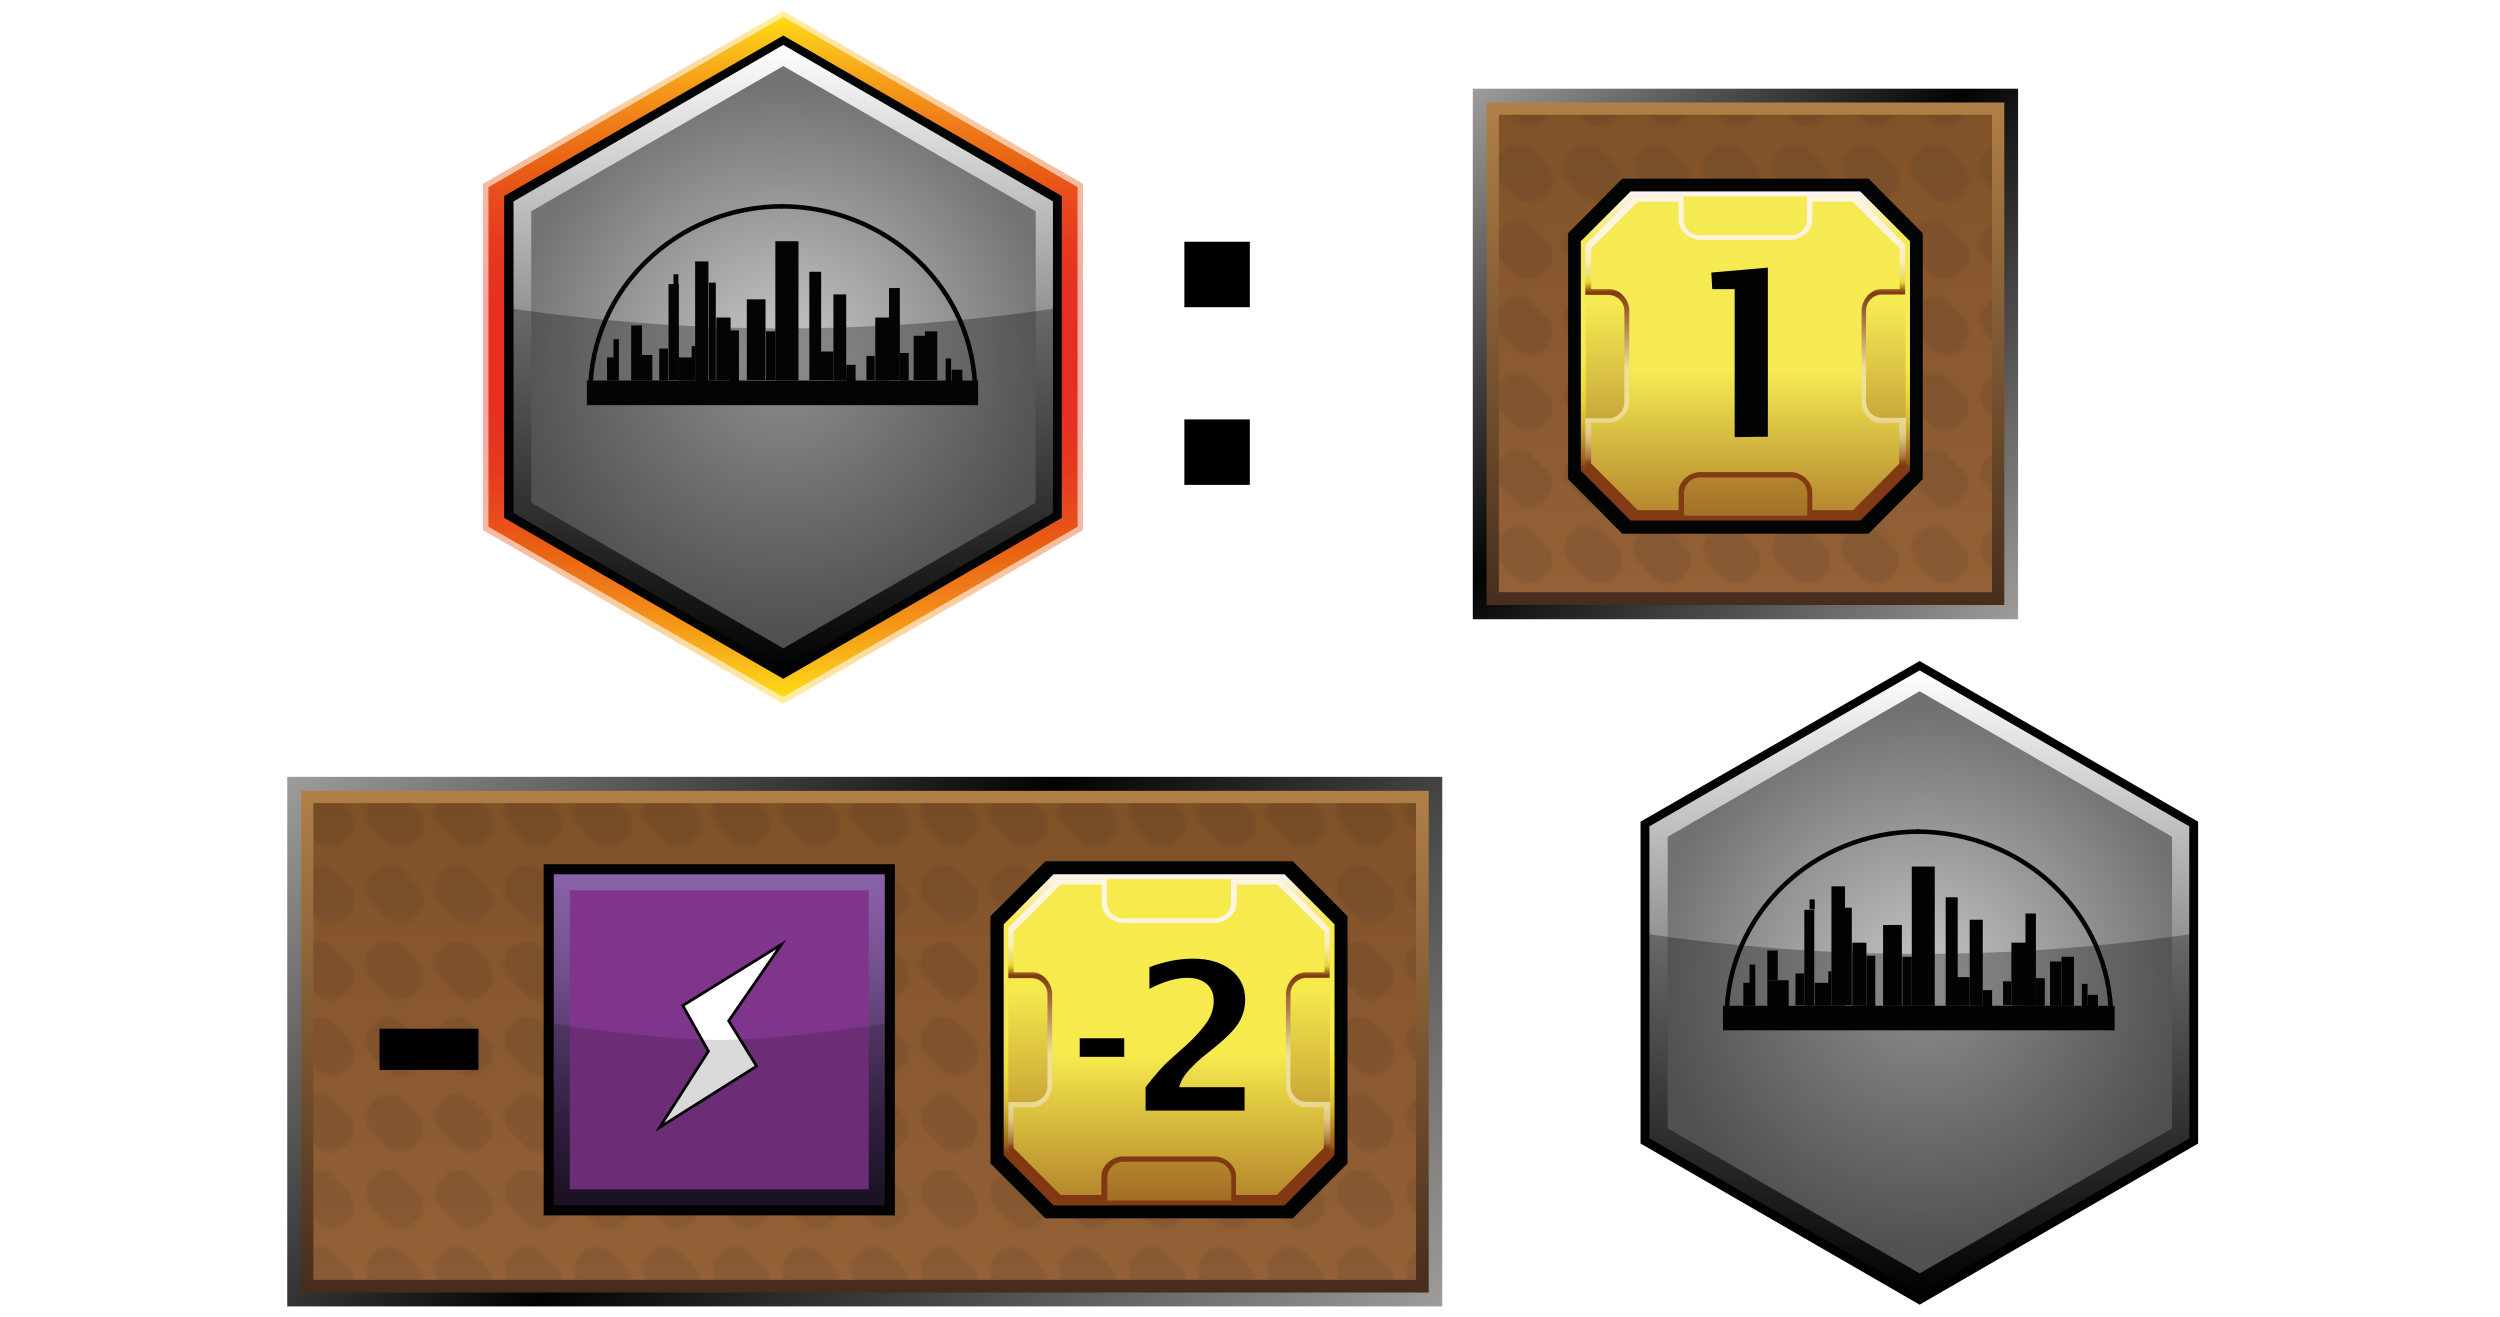 <?xml version="1.0" encoding="UTF-8"?><svg id="Layer" xmlns="http://www.w3.org/2000/svg" xmlns:xlink="http://www.w3.org/1999/xlink" viewBox="0 0 721 379.91"><defs><style>.cls-1{fill:url(#linear-gradient-2);}.cls-2{fill:url(#linear-gradient-17);}.cls-3{fill:#030404;}.cls-4{fill:#20201e;}.cls-5,.cls-6,.cls-7{fill:#020303;}.cls-8{fill:url(#bgPattern_000001774652474383983);}.cls-8,.cls-6,.cls-9,.cls-10,.cls-11,.cls-12{isolation:isolate;}.cls-8,.cls-9{opacity:.1;}.cls-13{fill:url(#linear-gradient-15);}.cls-14{fill:url(#linear-gradient-18);}.cls-15{fill:url(#linear-gradient-14);}.cls-6,.cls-12{opacity:.29;}.cls-16{fill:url(#linear-gradient-6);}.cls-17{stroke-width:1.67px;}.cls-17,.cls-18,.cls-7,.cls-19,.cls-20,.cls-21{stroke-miterlimit:10;}.cls-17,.cls-22{fill:#010202;}.cls-17,.cls-21{stroke:#030304;}.cls-23{fill:#1f1f1e;}.cls-24{fill:url(#linear-gradient-11);}.cls-18{opacity:0;stroke:#1d1d1b;}.cls-18,.cls-21{fill:#fff;}.cls-9{fill:url(#Nowy_wzorek_3);}.cls-10{opacity:.15;}.cls-10,.cls-25{fill:#030304;}.cls-26{fill:url(#radial-gradient);}.cls-27{fill:url(#linear-gradient-16);}.cls-7{stroke-width:1.66px;}.cls-7,.cls-19{stroke:#030404;}.cls-28{fill:url(#linear-gradient-5);}.cls-29{fill:url(#radial-gradient-2);}.cls-19{stroke-width:1.32px;}.cls-19,.cls-30,.cls-20{fill:none;}.cls-31{fill:url(#linear-gradient-7);}.cls-20{stroke:#020303;stroke-width:1.32px;}.cls-11{fill:url(#linear-gradient-10);opacity:.4;}.cls-32{fill:url(#linear-gradient-9);}.cls-33{fill:#7f358b;}.cls-34{fill:url(#linear-gradient-3);}.cls-35{fill:url(#linear-gradient);}.cls-12,.cls-36{fill:#010101;}.cls-37{fill:url(#linear-gradient-19);}.cls-38{fill:url(#linear-gradient-4);}.cls-21{stroke-width:.81px;}.cls-39{fill:url(#linear-gradient-8);}.cls-40{fill:url(#linear-gradient-12);}.cls-41{fill:url(#linear-gradient-13);}</style><linearGradient id="linear-gradient" x1="370.84" y1="-57.24" x2="127.94" y2="185.69" gradientTransform="translate(0 364.63) scale(1 -1)" gradientUnits="userSpaceOnUse"><stop offset="0" stop-color="#9e9d9c"/><stop offset=".54" stop-color="#010202"/><stop offset="1" stop-color="#9e9d9c"/></linearGradient><linearGradient id="linear-gradient-2" x1="249.45" y1="-8.13" x2="249.45" y2="136.56" gradientTransform="translate(0 364.63) scale(1 -1)" gradientUnits="userSpaceOnUse"><stop offset="0" stop-color="#462c1b"/><stop offset="1" stop-color="#b18048"/></linearGradient><linearGradient id="linear-gradient-3" x1="249.38" y1="-4.46" x2="249.38" y2="133.03" gradientTransform="translate(0 364.63) scale(1 -1)" gradientUnits="userSpaceOnUse"><stop offset="0" stop-color="#946137"/><stop offset="1" stop-color="#805127"/></linearGradient><pattern id="Nowy_wzorek_3" x="0" y="0" width="19.7" height="21.7" patternTransform="translate(43.9 -32159.12) scale(1 -1)" patternUnits="userSpaceOnUse" viewBox="0 0 19.7 21.7"><g><rect class="cls-30" width="19.7" height="21.7"/><g><rect class="cls-30" width="19.7" height="21.7"/><g><rect class="cls-30" width="19.7" height="21.7"/><g><rect class="cls-30" width="19.7" height="21.7"/><g><rect class="cls-30" width="19.7" height="21.7"/><g><rect class="cls-30" width="19.7" height="21.7"/><path class="cls-23" d="M16.6,13c2.1-2.1,2.1-5.6,0-7.7l-1.2-1.2c-2.1-2.1-5.6-2.1-7.8,0L3.1,8.7c-2.1,2.1-2.1,5.6,0,7.7l1.2,1.2c2.1,2.1,5.6,2.1,7.7,0l4.6-4.6Z"/></g></g></g></g></g></g></pattern><linearGradient id="linear-gradient-4" x1="337.17" y1="15.99" x2="337.17" y2="111.49" gradientTransform="translate(0 363.62) scale(1 -1)" gradientUnits="userSpaceOnUse"><stop offset=".16" stop-color="#823a13"/><stop offset=".18" stop-color="#985c1a"/><stop offset=".22" stop-color="#ae7d22"/><stop offset=".26" stop-color="#c39d26"/><stop offset=".3" stop-color="#d6b92e"/><stop offset=".35" stop-color="#e4cf36"/><stop offset=".41" stop-color="#efe036"/><stop offset=".48" stop-color="#f6e947"/><stop offset=".58" stop-color="#f8ea4e"/><stop offset=".86" stop-color="#f6ea4d"/><stop offset="1" stop-color="#fcf4f9"/></linearGradient><linearGradient id="linear-gradient-5" x1="337.18" y1="116.58" x2="337.18" y2="-29.39" gradientTransform="translate(0 363.62) scale(1 -1)" gradientUnits="userSpaceOnUse"><stop offset=".26" stop-color="#f6ea4d"/><stop offset=".86" stop-color="#803813"/></linearGradient><linearGradient id="linear-gradient-6" x1="337.22" y1="17.31" x2="337.22" y2="110.07" gradientTransform="translate(0 363.62) scale(1 -1)" gradientUnits="userSpaceOnUse"><stop offset=".16" stop-color="#803813"/><stop offset=".17" stop-color="#8c471e"/><stop offset=".18" stop-color="#a26b3c"/><stop offset=".2" stop-color="#b78954"/><stop offset=".22" stop-color="#c7a468"/><stop offset=".24" stop-color="#d7bb7a"/><stop offset=".26" stop-color="#e2cc88"/><stop offset=".3" stop-color="#ead891"/><stop offset=".34" stop-color="#eede97"/><stop offset=".46" stop-color="#efe097"/><stop offset=".7" stop-color="#803813"/><stop offset=".73" stop-color="#e6d234"/><stop offset=".74" stop-color="#ebd948"/><stop offset=".75" stop-color="#eede6d"/><stop offset=".77" stop-color="#f0e28a"/><stop offset=".79" stop-color="#f8ebaa"/><stop offset=".8" stop-color="#f8edbf"/><stop offset=".83" stop-color="#faf0cf"/><stop offset=".85" stop-color="#fcf2da"/><stop offset=".89" stop-color="#fdf4e1"/><stop offset=".99" stop-color="#fdf5e3"/></linearGradient><linearGradient id="linear-gradient-7" x1="337.16" y1="96.48" x2="337.16" y2="-46.69" gradientTransform="translate(0 363.62) scale(1 -1)" gradientUnits="userSpaceOnUse"><stop offset=".26" stop-color="#f6ea4d"/><stop offset=".77" stop-color="#803813"/></linearGradient><linearGradient id="linear-gradient-8" x1="-716.65" y1="-663.03" x2="-649.12" y2="-595.53" gradientTransform="translate(245.35 -627.96) rotate(-45) scale(1 -1)" gradientUnits="userSpaceOnUse"><stop offset="0" stop-color="#1d1427"/><stop offset=".24" stop-color="#372348"/><stop offset=".49" stop-color="#573b6c"/><stop offset=".71" stop-color="#72508c"/><stop offset=".89" stop-color="#835ca0"/><stop offset="1" stop-color="#8963a7"/></linearGradient><linearGradient id="linear-gradient-9" x1="553.54" y1="-10.18" x2="553.54" y2="169.74" gradientTransform="translate(0 363.09) scale(1 -1)" gradientUnits="userSpaceOnUse"><stop offset="0" stop-color="#010101"/><stop offset="1" stop-color="#fff"/></linearGradient><radialGradient id="radial-gradient" cx="555.43" cy="79.36" fx="555.43" fy="79.36" r="88.45" gradientTransform="translate(60.5 353.77) scale(.89 -.89)" gradientUnits="userSpaceOnUse"><stop offset="0" stop-color="#c8c7c7"/><stop offset="1" stop-color="#727070"/></radialGradient><linearGradient id="linear-gradient-10" x1="225.81" y1="460.18" x2="225.81" y2="260.33" gradientTransform="translate(0 -257.17)" gradientUnits="userSpaceOnUse"><stop offset="0" stop-color="#ffdc12"/><stop offset="0" stop-color="#ffdb13"/><stop offset=".05" stop-color="#f9bb1b"/><stop offset=".1" stop-color="#f59b18"/><stop offset=".16" stop-color="#ef7b19"/><stop offset=".22" stop-color="#e86112"/><stop offset=".27" stop-color="#e84a1d"/><stop offset=".34" stop-color="#e5391e"/><stop offset=".41" stop-color="#e63121"/><stop offset=".5" stop-color="#e62e21"/><stop offset=".59" stop-color="#e63121"/><stop offset=".66" stop-color="#e5391e"/><stop offset=".73" stop-color="#e84a1d"/><stop offset=".78" stop-color="#e86112"/><stop offset=".84" stop-color="#ef7b19"/><stop offset=".9" stop-color="#f59b18"/><stop offset=".95" stop-color="#f9bb1b"/><stop offset="1" stop-color="#ffdb13"/><stop offset="1" stop-color="#ffdc12"/></linearGradient><linearGradient id="linear-gradient-11" x1="225.81" y1="458.2" x2="225.81" y2="262.03" xlink:href="#linear-gradient-10"/><linearGradient id="linear-gradient-12" x1="225.89" y1="450.11" x2="225.89" y2="270.12" gradientTransform="translate(0 -257.17)" gradientUnits="userSpaceOnUse"><stop offset="0" stop-color="#020303"/><stop offset="1" stop-color="#fff"/></linearGradient><radialGradient id="radial-gradient-2" cx="225.96" cy="360.19" fx="225.96" fy="360.19" r="78.55" gradientTransform="translate(0 -257.17)" gradientUnits="userSpaceOnUse"><stop offset="0" stop-color="#cac8c8"/><stop offset="1" stop-color="#747272"/></radialGradient><linearGradient id="linear-gradient-13" x1="580.95" y1="436.83" x2="425.81" y2="281.69" gradientTransform="translate(0 -257.17)" gradientUnits="userSpaceOnUse"><stop offset="0" stop-color="#9f9d9c"/><stop offset=".54" stop-color="#020303"/><stop offset="1" stop-color="#9f9d9c"/></linearGradient><linearGradient id="linear-gradient-14" x1="503.38" y1="431.65" x2="503.38" y2="286.73" gradientTransform="translate(0 -257.17)" gradientUnits="userSpaceOnUse"><stop offset="0" stop-color="#472d1c"/><stop offset="1" stop-color="#b18047"/></linearGradient><linearGradient id="linear-gradient-15" x1="503.38" y1="427.96" x2="503.38" y2="290.28" gradientTransform="translate(0 -257.17)" gradientUnits="userSpaceOnUse"><stop offset="0" stop-color="#946137"/><stop offset="1" stop-color="#815228"/></linearGradient><pattern id="bgPattern_000001774652474383983" x="0" y="0" width="19.7" height="21.7" patternTransform="translate(-10.43 17.16)" patternUnits="userSpaceOnUse" viewBox="0 0 19.7 21.7"><g><rect class="cls-30" width="19.7" height="21.7"/><g><rect class="cls-30" width="19.7" height="21.7"/><g><rect class="cls-30" width="19.7" height="21.7"/><g><rect class="cls-30" width="19.7" height="21.7"/><g><rect class="cls-30" width="19.7" height="21.7"/><g><rect class="cls-30" width="19.7" height="21.7"/><g><rect class="cls-30" width="19.7" height="21.7"/><path class="cls-4" d="M16.6,8.7c2.1,2.1,2.1,5.6,0,7.7l-1.2,1.2c-2.1,2.1-5.6,2.1-7.8,0L3.1,13c-2.1-2.1-2.1-5.6,0-7.7l1.2-1.2c2.1-2.1,5.6-2.1,7.7,0l4.6,4.6Z"/></g></g></g></g></g></g></g></pattern><linearGradient id="linear-gradient-16" x1="503.38" y1="210.5" x2="503.38" y2="305.43" gradientTransform="translate(0 360.63) scale(1 -1)" gradientUnits="userSpaceOnUse"><stop offset=".16" stop-color="#823b14"/><stop offset=".18" stop-color="#995d1a"/><stop offset=".22" stop-color="#ae7d22"/><stop offset=".26" stop-color="#c39d25"/><stop offset=".3" stop-color="#d6b92e"/><stop offset=".35" stop-color="#e4cf36"/><stop offset=".41" stop-color="#efe036"/><stop offset=".48" stop-color="#f5e94d"/><stop offset=".58" stop-color="#f8eb53"/><stop offset=".86" stop-color="#f5ea52"/><stop offset="1" stop-color="#fcf4f9"/></linearGradient><linearGradient id="linear-gradient-17" x1="503.45" y1="310.44" x2="503.45" y2="165.34" gradientTransform="translate(0 360.63) scale(1 -1)" gradientUnits="userSpaceOnUse"><stop offset=".26" stop-color="#f5ea52"/><stop offset=".86" stop-color="#813a14"/></linearGradient><linearGradient id="linear-gradient-18" x1="503.45" y1="211.78" x2="503.45" y2="304" gradientTransform="translate(0 360.63) scale(1 -1)" gradientUnits="userSpaceOnUse"><stop offset=".16" stop-color="#813a14"/><stop offset=".17" stop-color="#8d481f"/><stop offset=".18" stop-color="#a36c3d"/><stop offset=".2" stop-color="#b78954"/><stop offset=".22" stop-color="#c7a468"/><stop offset=".24" stop-color="#d7bb7a"/><stop offset=".26" stop-color="#e2cc88"/><stop offset=".3" stop-color="#ead891"/><stop offset=".34" stop-color="#eede97"/><stop offset=".46" stop-color="#efe097"/><stop offset=".7" stop-color="#813a14"/><stop offset=".73" stop-color="#e6d234"/><stop offset=".74" stop-color="#ebda49"/><stop offset=".75" stop-color="#eede6d"/><stop offset=".77" stop-color="#f0e18a"/><stop offset=".79" stop-color="#f8ebab"/><stop offset=".8" stop-color="#f8edbf"/><stop offset=".83" stop-color="#faf0cf"/><stop offset=".85" stop-color="#fcf2da"/><stop offset=".89" stop-color="#fdf4e1"/><stop offset=".99" stop-color="#fdf5e3"/></linearGradient><linearGradient id="linear-gradient-19" x1="503.38" y1="290.47" x2="503.38" y2="148.14" gradientTransform="translate(0 360.63) scale(1 -1)" gradientUnits="userSpaceOnUse"><stop offset=".26" stop-color="#f5ea52"/><stop offset=".77" stop-color="#813a14"/></linearGradient></defs><rect class="cls-18" x=".5" y=".5" width="720" height="378.91"/><g id="prodBg"><rect id="external-border" class="cls-35" x="82.84" y="224.04" width="333.11" height="152.73"/><rect id="internal-border" class="cls-1" x="86.85" y="228.08" width="325.19" height="144.68"/><rect id="bg" class="cls-34" x="90.38" y="231.61" width="318" height="137.49"/><rect id="bgPattern" class="cls-9" x="90.38" y="231.61" width="318" height="137.49"/></g><g id="mln"><polygon id="obram_czarne" class="cls-17" points="301.83 249.23 286.48 264.58 286.48 335.18 301.83 350.53 372.51 350.53 387.79 335.18 387.79 264.58 372.51 249.23 301.83 249.23"/><polygon id="obram_zolte" class="cls-38" points="303.82 252.13 289.46 266.58 289.46 333.18 303.82 347.63 370.45 347.63 384.88 333.18 384.88 266.58 370.45 252.13 303.82 252.13"/><polygon id="tlo_wew" class="cls-28" points="304.81 253.55 290.8 267.56 290.8 332.2 304.81 346.23 369.53 346.23 383.56 332.2 383.56 267.56 369.53 253.55 304.81 253.55"/><path id="obram_skosne" class="cls-16" d="M376.83,317.77c-2.57,0-4.65-2.08-4.65-4.65v-26.46c0-2.57,2.08-4.65,4.65-4.65h6.64v-14.43l-13.94-14.03h-14.51v6.64c0,2.57-2.08,4.65-4.65,4.65h-26.46c-2.57,0-4.65-2.08-4.65-4.65v-6.64h-14.43l-14.03,14.03v14.51h6.64c2.57,0,4.65,2.08,4.65,4.65v26.46c0,2.57-2.08,4.65-4.65,4.65h-6.64v14.43l14.03,14.03h14.51v-6.64c0-2.57,2.08-4.65,4.65-4.65h26.46c2.57,0,4.65,2.08,4.65,4.65v6.64h14.51l14.03-14.03v-14.51h-6.82Z"/><path id="tlo_zew" class="cls-31" d="M376.59,319.33c-3.16,0-5.72-3.16-5.72-6.31v-26.31c0-3.16,2.57-6.31,5.72-6.31h5.39v-11.77l-13.62-13.53h-11.71v5.39c0,3.16-3.16,5.72-6.31,5.72h-26.31c-3.16,0-6.31-2.57-6.31-5.72v-5.39h-11.86l-13.53,13.53v11.77h5.39c3.16,0,5.72,3.16,5.72,6.31v26.31c0,3.16-2.57,6.31-5.72,6.31h-5.39v11.77l13.53,13.53h11.77v-5.39c0-3.16,3.16-5.72,6.31-5.72h26.22c3.16,0,6.31,2.57,6.31,5.72v5.39h11.77l13.53-13.53v-11.77h-5.2Z"/></g><g><path class="cls-36" d="M311.39,304.79v-5.35h12.83v5.35h-12.83Z"/><path class="cls-36" d="M330.39,320.31v-6.75c2.59-3.46,5.09-6.27,7.5-8.38l3.49-3.09c2.5-2.21,4.56-4.41,6.2-6.58,1.64-2.17,2.46-4.43,2.46-6.8,0-2.15-.68-3.79-2.06-4.96s-3.24-1.75-5.59-1.75c-3.11,0-6.75,1.05-10.9,3.18v-6.27c4.34-1.62,8.55-2.43,12.61-2.43,4.49,0,8.11,1.07,10.87,3.22s4.14,5.02,4.14,8.64c0,2.28-.59,4.43-1.75,6.42-1.16,2.02-3.6,4.49-7.26,7.48l-2.89,2.3c-1.27,1.03-2.65,2.32-4.17,3.92-1.51,1.6-2.5,3.29-2.98,5.09h18.88v6.75h-28.55Z"/></g><g id="energy"><rect class="cls-25" x="156.79" y="249.23" width="101.29" height="101.29"/><rect class="cls-39" x="159.71" y="252.15" width="95.46" height="95.46"/><polygon class="cls-33" points="250.54 256.78 250.54 342.98 164.33 342.98 164.33 256.78 250.54 256.78"/><polygon class="cls-21" points="196.92 290.01 225.35 272.39 210.16 294.4 218.2 307.49 190.25 325.12 204.3 303.17 196.92 290.01"/><path id="darker" class="cls-10" d="M255.17,347.61h-95.46v-52.31s30.06,4.63,47.69,4.63,47.77-4.63,47.77-4.63v52.31Z"/></g><path class="cls-36" d="M109.46,308.56v-11.88h28.52v11.88h-28.52Z"/><g id="city"><polygon class="cls-36" points="633.94 329.79 633.94 236.97 553.61 190.64 473.13 236.97 473.13 329.79 553.61 376.27 633.94 329.79"/><polygon class="cls-32" points="631.39 328.28 631.39 238.32 553.61 193.35 475.69 238.32 475.69 328.28 553.61 373.26 631.39 328.28"/><polygon class="cls-26" points="626.42 325.42 626.42 241.33 553.61 199.36 480.96 241.33 480.96 325.42 553.61 367.24 626.42 325.42"/><path class="cls-12" d="M633.49,327.08v-57.92h0q-79.88,11.88-159.91,0h0v57.92l79.88,46.18,80.03-46.18Z"/><g id="city-logo"><path class="cls-20" d="M497.96,293.53c0-29.79,24.97-53.7,55.51-53.7"/><path class="cls-20" d="M608.82,293.53c0-29.79-25.12-53.7-56.11-53.7"/><rect class="cls-5" x="496.9" y="290.07" width="112.97" height="7.07"/><rect class="cls-5" x="502.77" y="283.45" width="3.46" height="6.62"/><rect class="cls-5" x="504.57" y="278.19" width="1.65" height="5.42"/><rect class="cls-5" x="509.69" y="282.7" width="6.17" height="7.52"/><rect class="cls-5" x="509.69" y="274.13" width="3.01" height="8.57"/><rect class="cls-5" x="517.81" y="280.75" width="2.56" height="9.18"/><rect class="cls-5" x="520.37" y="262.39" width="2.86" height="27.68"/><rect class="cls-5" x="521.87" y="259.39" width="1.5" height="2.86"/><rect class="cls-5" x="523.38" y="283.45" width="4.81" height="6.62"/><rect class="cls-5" x="527.29" y="280.14" width=".9" height="3.46"/><rect class="cls-5" x="528.19" y="255.62" width="3.91" height="34.45"/><rect class="cls-5" x="532.1" y="261.79" width="1.96" height="28.13"/><rect class="cls-5" x="534.21" y="271.87" width="4.06" height="18.2"/><rect class="cls-5" x="538.27" y="275.63" width="2.56" height="14.59"/><rect class="cls-5" x="543.08" y="266.76" width="5.42" height="23.32"/><rect class="cls-5" x="548.65" y="275.93" width="2.71" height="14.14"/><rect class="cls-5" x="551.36" y="249.91" width="6.62" height="40.16"/><rect class="cls-5" x="561.14" y="258.78" width="3.46" height="31.29"/><rect class="cls-5" x="568.06" y="265.25" width="3.76" height="24.82"/><rect class="cls-5" x="564.3" y="281.8" width="3.76" height="8.27"/><rect class="cls-5" x="571.82" y="285.56" width="2.71" height="4.66"/><rect class="cls-5" x="577.68" y="283" width="2.41" height="6.92"/><rect class="cls-5" x="580.09" y="271.87" width="4.21" height="18.2"/><rect class="cls-5" x="584.15" y="263.45" width="3.01" height="26.63"/><rect class="cls-5" x="587.16" y="282.1" width="2.56" height="7.97"/><rect class="cls-5" x="591.22" y="277.29" width="3.31" height="12.79"/><rect class="cls-5" x="594.53" y="275.93" width="3.61" height="14.14"/><rect class="cls-5" x="600.4" y="283.75" width="1.65" height="6.47"/><rect class="cls-5" x="602.05" y="286.91" width="3.01" height="3.31"/></g></g><g id="cityAny"><path class="cls-11" d="M225.89,203.01l-86.58-50.11V52.98L225.89,3.16l86.44,49.82v99.93l-86.44,50.11h0Z"/><path class="cls-24" d="M225.89,201.02l-85.02-49.11V53.97L225.89,4.86l84.88,49.11v97.94l-84.88,49.11h0Z"/><polygon class="cls-5" points="306.22 149.35 306.22 56.53 225.89 10.25 145.4 56.53 145.4 149.35 225.89 195.77 306.22 149.35"/><polygon class="cls-40" points="303.67 147.94 303.67 58.09 225.89 12.95 148.1 58.09 148.1 147.94 225.89 192.93 303.67 147.94"/><polygon class="cls-29" points="298.7 144.95 298.7 60.93 225.89 19.05 153.21 60.93 153.21 144.95 225.89 186.97 298.7 144.95"/><path class="cls-6" d="M305.8,146.8v-58.05h0c-53.23,7.95-106.46,7.95-159.83,0h0v57.91l79.77,46.13,80.05-45.99h0Z"/><g id="city-logo-2"><path class="cls-19" d="M170.24,113.3c0-29.81,24.98-53.8,55.5-53.8"/><path class="cls-19" d="M281.24,113.3c0-29.81-25.12-53.8-56.07-53.8"/><rect class="cls-3" x="169.25" y="109.75" width="112.84" height="7.1"/><rect class="cls-3" x="175.07" y="103.08" width="3.41" height="6.67"/><rect class="cls-3" x="176.92" y="97.83" width="1.56" height="5.39"/><rect class="cls-3" x="182.03" y="102.37" width="6.1" height="7.38"/><rect class="cls-3" x="182.03" y="93.86" width="3.12" height="8.66"/><rect class="cls-3" x="190.12" y="100.53" width="2.55" height="9.23"/><rect class="cls-3" x="192.81" y="81.93" width="2.98" height="27.68"/><rect class="cls-3" x="194.23" y="79.09" width="1.42" height="2.98"/><rect class="cls-3" x="195.65" y="103.08" width="4.83" height="6.67"/><rect class="cls-3" x="199.48" y="99.82" width=".99" height="3.41"/><rect class="cls-3" x="200.48" y="75.4" width="3.83" height="34.49"/><rect class="cls-3" x="204.45" y="81.51" width="1.99" height="28.25"/><rect class="cls-3" x="206.58" y="91.58" width="4.12" height="18.17"/><rect class="cls-3" x="210.56" y="95.28" width="2.55" height="14.62"/><rect class="cls-3" x="215.38" y="86.33" width="5.39" height="23.28"/><rect class="cls-3" x="220.92" y="95.56" width="2.7" height="14.05"/><rect class="cls-3" x="223.61" y="69.58" width="6.67" height="40.17"/><rect class="cls-3" x="233.41" y="78.38" width="3.41" height="31.23"/><rect class="cls-3" x="240.36" y="84.91" width="3.69" height="24.84"/><rect class="cls-3" x="236.67" y="101.38" width="3.69" height="8.23"/><rect class="cls-3" x="244.05" y="105.21" width="2.7" height="4.68"/><rect class="cls-3" x="249.87" y="102.66" width="2.41" height="6.96"/><rect class="cls-3" x="252.43" y="91.58" width="4.26" height="18.17"/><rect class="cls-3" x="256.4" y="83.07" width="3.12" height="26.54"/><rect class="cls-3" x="259.53" y="101.8" width="2.55" height="7.95"/><rect class="cls-3" x="263.5" y="96.84" width="3.26" height="12.77"/><rect class="cls-3" x="266.76" y="95.56" width="3.55" height="14.05"/><rect class="cls-3" x="272.73" y="103.37" width="1.56" height="6.53"/><rect class="cls-3" x="274.43" y="106.63" width="3.12" height="3.26"/></g></g><g id="prodBg-2"><rect id="external-border-2" class="cls-41" x="424.75" y="25.58" width="157.27" height="153.01"/><rect id="internal-border-2" class="cls-15" x="428.72" y="29.56" width="149.32" height="144.92"/><rect id="bg-2" class="cls-13" x="432.27" y="33.1" width="142.23" height="137.68"/><rect id="bgPattern-2" class="cls-8" x="432.27" y="33.1" width="142.23" height="137.68"/></g><g id="mln-2"><polygon id="obram_czarne-2" class="cls-7" points="468.2 52.35 453.07 67.61 453.07 137.84 468.2 153.1 538.56 153.1 553.69 137.84 553.69 67.61 538.56 52.35 468.2 52.35"/><polygon id="obram_zolte-2" class="cls-27" points="470.27 55.2 455.92 69.55 455.92 135.77 470.27 150.13 536.49 150.13 550.84 135.77 550.84 69.55 536.49 55.2 470.27 55.2"/><polygon id="tlo_wew-2" class="cls-2" points="471.18 56.62 457.34 70.59 457.34 134.87 471.18 148.7 535.58 148.7 549.55 134.87 549.55 70.59 535.58 56.62 471.18 56.62"/><path id="obram_skosne-2" class="cls-14" d="M542.83,120.51c-2.59,0-4.66-2.07-4.66-4.66v-26.25c0-2.59,2.07-4.66,4.66-4.66h6.6v-14.36l-13.84-13.97h-14.48v6.6c0,2.59-2.07,4.66-4.66,4.66h-26.25c-2.59,0-4.66-2.07-4.66-4.66v-6.6h-14.36l-13.97,13.97v14.48h6.6c2.59,0,4.66,2.07,4.66,4.66v26.25c0,2.59-2.07,4.66-4.66,4.66h-6.6v14.36l13.97,13.97h14.48v-6.6c0-2.59,2.07-4.66,4.66-4.66h26.25c2.59,0,4.66,2.07,4.66,4.66v6.6h14.48l13.97-13.97v-14.48h-6.85Z"/><path id="tlo_zew-2" class="cls-37" d="M542.57,122.06c-3.1,0-5.69-3.1-5.69-6.21v-26.25c0-3.1,2.59-6.21,5.69-6.21h5.3v-11.77l-13.58-13.45h-11.64v5.3c0,3.1-3.1,5.69-6.21,5.69h-26.12c-3.1,0-6.21-2.59-6.21-5.69v-5.3h-11.77l-13.45,13.45v11.77h5.3c3.1,0,5.69,3.1,5.69,6.21v26.12c0,3.1-2.59,6.21-5.69,6.21h-5.3v11.77l13.45,13.45h11.77v-5.3c0-3.1,3.1-5.69,6.21-5.69h26.12c3.1,0,6.21,2.59,6.21,5.69v5.3h11.77l13.32-13.45v-11.77h-5.17v.13Z"/></g><path d="M341.57,88.6v-18.88h18.88v18.88h-18.88Zm0,51.24v-18.88h18.88v18.88h-18.88Z"/><path class="cls-22" d="M500.28,126.07v-42.68h-6.47l-.26-4.79,16.3-1.42v48.76l-9.57,.13h0Z"/></svg>